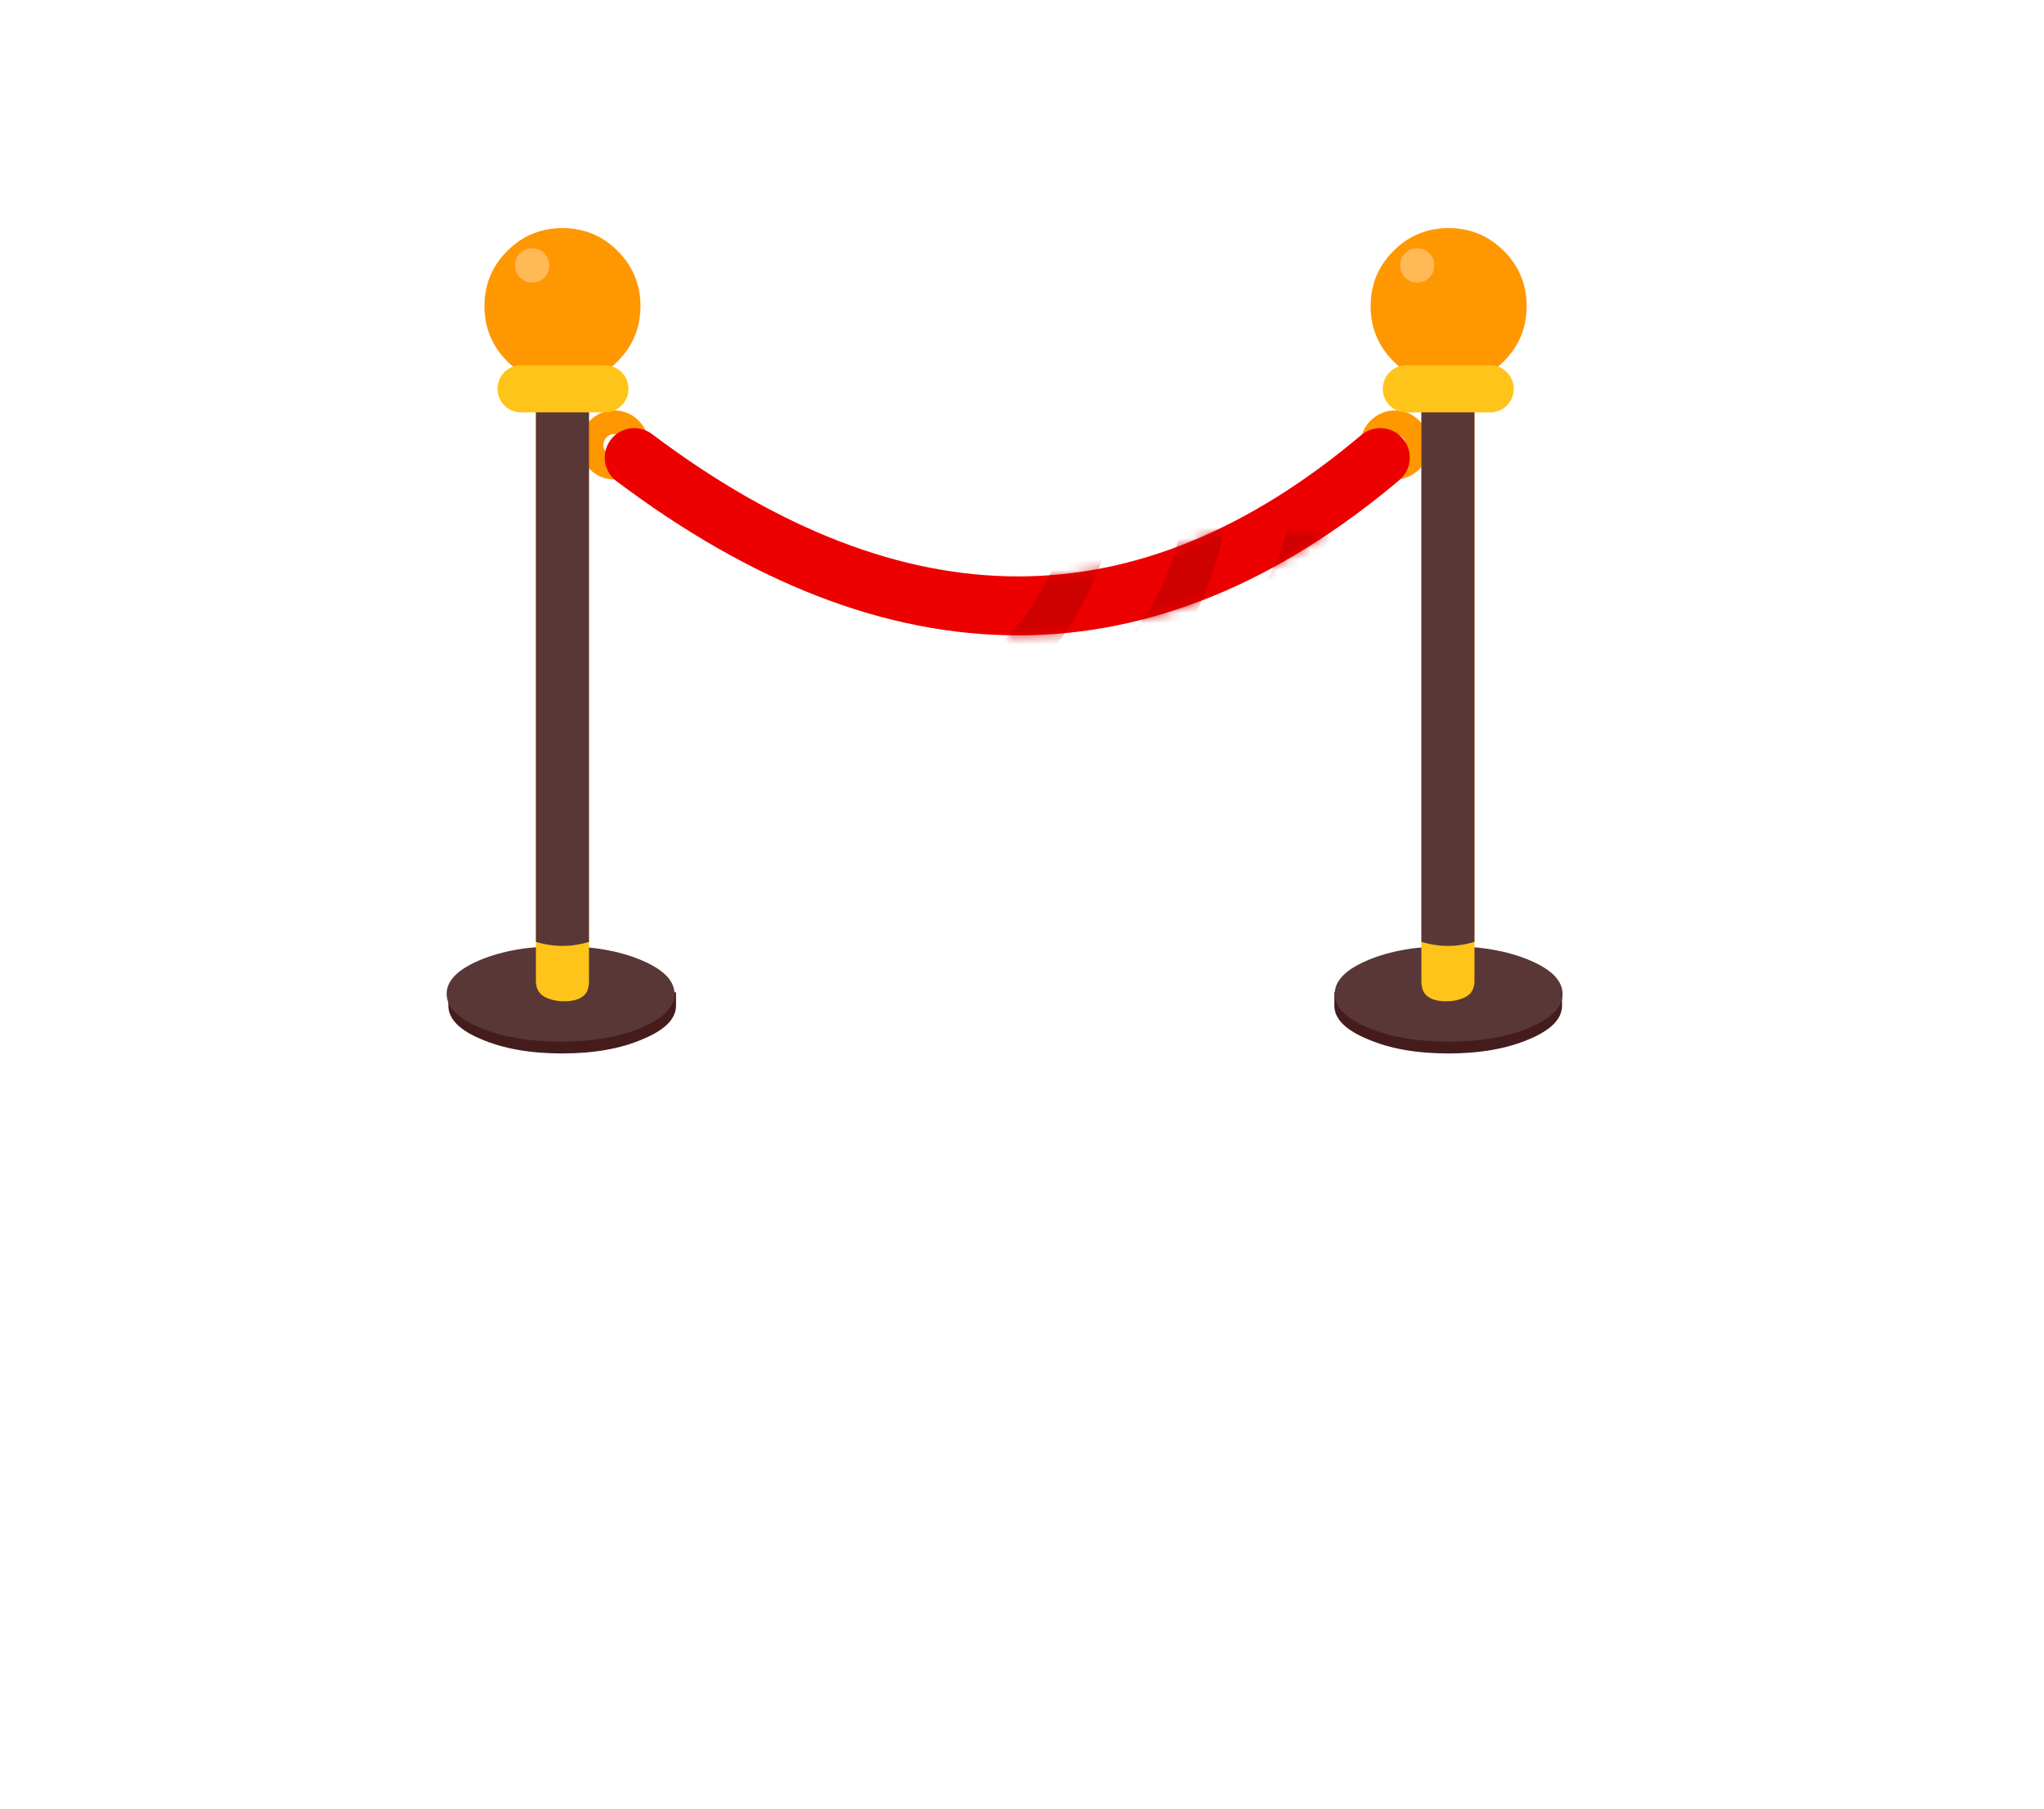 
<svg xmlns="http://www.w3.org/2000/svg" version="1.1" xmlns:xlink="http://www.w3.org/1999/xlink" preserveAspectRatio="none" x="0px" y="0px" width="130px" height="115px" viewBox="0 0 130 115">
<defs>
<filter id="Filter_1" x="-20.995%" y="-24.847%" width="141.99%" height="149.693%" color-interpolation-filters="sRGB">
<feFlood flood-color="#000000" flood-opacity="1" in="SourceGraphic" result="result1"/>

<feGaussianBlur in="SourceGraphic" stdDeviation="1.667,1.667" result="result2"/>

<feComposite in2="result2" in="result1" operator="in" result="result3"/>

<feComposite in2="result3" in="SourceGraphic" operator="over" result="result4"/>
</filter>

<g id="icon_r_box_02_26_Layer3_0_FILL">
<path fill="#FFFFFF" fill-opacity="0" stroke="none" d="
M 65 -55
L -65 -55 -65 25 65 25 65 -55 Z"/>
</g>

<g id="icon_r_box_02_26_Layer3_1_FILL">
<path fill="#FFFFFF" fill-opacity="0" stroke="none" d="
M 65.05 49.95
L 65.05 24.95 -64.95 24.95 -64.95 49.95 65.05 49.95 Z"/>
</g>

<g id="icon_r_box_02_26_Layer3_2_FILL">
<path fill="#FFFFFF" fill-opacity="0" stroke="none" d="
M 65 -52.85
L 65 -57.85 -65 -57.85 -65 -52.85 65 -52.85 Z"/>
</g>

<g id="icon_r_box_02_26_Layer3_3_FILL">
<path fill="#FFFFFF" fill-opacity="0" stroke="none" d="
M 65 54.95
L 65 49.95 -65 49.95 -65 54.95 65 54.95 Z"/>
</g>

<g id="Duplicate_Items_Folder_______0_Layer1_0_FILL">
<path fill="#FFFFFF" stroke="none" d="
M -163.7 -40.75
Q -165.85 -42.9 -168.9 -42.9 -171.95 -42.9 -174.1 -40.75 -176.25 -38.6 -176.25 -35.55 -176.25 -32.5 -174.1 -30.35 -173.741 -29.991 -173.35 -29.7 -173.873 -29.57 -174.3 -29.2 -174.855 -28.584 -174.85 -27.75 -174.855 -26.916 -174.3 -26.35 -173.684 -25.745 -172.85 -25.75
L -171.4 -25.75 -171.4 25.3
Q -174.305 25.574 -176.55 26.5 -179.486 27.731 -179.65 29.5
L -179.65 30.85
Q -179.6 32.7 -176.55 33.95 -173.4 35.3 -168.95 35.3 -164.45 35.3 -161.35 33.95 -158.3 32.7 -158.2 30.85
L -158.2 29.7
Q -158.2 29.599 -158.2 29.5 -158.367 27.731 -161.35 26.5 -163.529 25.586 -166.4 25.3
L -166.4 -21.95 -165.8 -21.95
Q -165.677 -21.205 -165.15 -20.6
L -165.1 -20.6
Q -164.347 -19.889 -163.4 -19.85 -163.295 -19.773 -163.2 -19.7 -163 -19.55 -162.8 -19.4 -124.844 8.932 -90.9 -19.35 -90.799 -19.412 -90.75 -19.5 -90.525 -19.675 -90.35 -19.9 -89.479 -19.956 -88.8 -20.6
L -88.8 -20.6
Q -88.223 -21.205 -88.1 -21.95
L -87.5 -21.95 -87.5 25.3
Q -90.371 25.586 -92.55 26.5 -95.533 27.731 -95.7 29.5 -95.7 29.599 -95.7 29.7
L -95.7 30.85
Q -95.6 32.7 -92.55 33.95 -89.45 35.3 -84.95 35.3 -80.5 35.3 -77.35 33.95 -74.3 32.7 -74.25 30.85
L -74.25 29.5
Q -74.414 27.731 -77.35 26.5 -79.595 25.574 -82.5 25.3
L -82.5 -25.75 -81.05 -25.75
Q -80.216 -25.745 -79.65 -26.35 -79.045 -26.916 -79.05 -27.75 -79.045 -28.584 -79.65 -29.2 -80.028 -29.57 -80.55 -29.7 -80.159 -29.991 -79.8 -30.35 -77.65 -32.5 -77.65 -35.55 -77.65 -38.6 -79.8 -40.75 -81.95 -42.9 -85 -42.9 -88.05 -42.9 -90.2 -40.75 -92.35 -38.6 -92.35 -35.55 -92.35 -32.5 -90.2 -30.35 -89.841 -29.991 -89.45 -29.7 -89.973 -29.57 -90.4 -29.2 -90.955 -28.584 -90.95 -27.75 -90.955 -26.916 -90.4 -26.35 -89.784 -25.745 -88.95 -25.75
L -87.5 -25.75 -87.5 -22.95 -88.1 -22.95
Q -88.218 -23.739 -88.8 -24.35
L -88.8 -24.4
Q -89.602 -25.106 -90.65 -25.1 -91.752 -25.103 -92.55 -24.4
L -92.6 -24.35
Q -93.252 -23.608 -93.3 -22.6 -93.436 -22.464 -93.6 -22.35 -125.14 3.706 -160.4 -22.6 -160.507 -22.68 -160.65 -22.75 -160.702 -23.667 -161.35 -24.35
L -161.35 -24.4
Q -162.148 -25.103 -163.25 -25.1 -164.298 -25.106 -165.1 -24.4
L -165.15 -24.35
Q -165.682 -23.739 -165.8 -22.95
L -166.4 -22.95 -166.4 -25.75 -164.95 -25.75
Q -164.116 -25.745 -163.55 -26.35 -162.945 -26.916 -162.95 -27.75 -162.945 -28.584 -163.55 -29.2 -163.928 -29.57 -164.45 -29.7 -164.059 -29.991 -163.7 -30.35 -161.55 -32.5 -161.55 -35.55 -161.55 -38.6 -163.7 -40.75
M -162.1 -23.65
L -162.05 -23.65
Q -161.908 -23.468 -161.8 -23.3 -162.037 -23.31 -162.3 -23.3 -163.097 -23.161 -163.6 -22.5 -164.096 -21.839 -164 -21.05 -164.186 -21.129 -164.4 -21.3
L -164.4 -21.35
Q -164.844 -21.815 -164.85 -22.45 -164.845 -23.132 -164.4 -23.65
L -164.4 -23.65
Q -163.885 -24.094 -163.25 -24.1 -162.57 -24.097 -162.1 -23.65
M -89.5 -23.65
Q -89.055 -23.132 -89.05 -22.45 -89.056 -21.815 -89.5 -21.35
L -89.55 -21.3
Q -89.637 -21.199 -89.75 -21.15 -89.749 -21.209 -89.75 -21.3 -89.745 -22.134 -90.35 -22.75 -90.916 -23.305 -91.75 -23.3 -91.93 -23.301 -92.1 -23.3 -91.999 -23.46 -91.85 -23.65
L -91.85 -23.65
Q -91.33 -24.097 -90.65 -24.1 -90.015 -24.094 -89.55 -23.65
L -89.5 -23.65 Z"/>
</g>

<g id="Duplicate_Items_Folder_______0_Layer0_0_MEMBER_0_FILL">
<path fill="#451C1C" stroke="none" d="
M -28.75 35.35
Q -25.675 33.935 -25.6 31.9
L -25.6 30.4 -26 30.4
Q -26.711 29.189 -28.75 28.25 -31.85 26.75 -36.35 26.75 -40.8 26.75 -43.95 28.25 -45.957 29.189 -46.7 30.4
L -47.05 30.4 -47.05 31.9
Q -46.976 33.935 -43.95 35.35 -40.8 36.85 -36.35 36.85 -31.85 36.85 -28.75 35.35 Z"/>
</g>

<g id="Duplicate_Items_Folder_______0_Layer0_0_MEMBER_1_FILL">
<path fill="#593737" stroke="none" d="
M -25.05 30.6
Q -25.05 28.4 -28.35 26.85 -31.65 25.3 -36.35 25.3 -41.05 25.3 -44.35 26.85 -47.65 28.4 -47.65 30.6 -47.65 32.8 -44.35 34.35 -41.05 35.9 -36.35 35.9 -31.65 35.9 -28.35 34.35 -25.05 32.8 -25.05 30.6 Z"/>
</g>

<g id="Duplicate_Items_Folder_______0_Layer0_0_MEMBER_2_FILL">
<path fill="#FFC419" stroke="none" d="
M -38.05 -33.55
Q -38.8 -32.85 -38.8 -31.8
L -38.8 28.05
Q -38.796 29.105 -37.95 29.55 -37.061 29.984 -36 29.95 -34.939 29.916 -34.4 29.5 -33.804 29.095 -33.8 28.05
L -33.8 -31.8
Q -33.8 -32.85 -34.5 -33.55 -35.25 -34.3 -36.3 -34.3 -37.35 -34.3 -38.05 -33.55 Z"/>
</g>

<g id="Duplicate_Items_Folder_______0_Layer0_0_MEMBER_4_FILL">
<path fill="#593737" stroke="none" d="
M -38.05 -33.55
Q -38.8 -32.85 -38.8 -31.8
L -38.8 24.35
Q -36.3 25.118 -33.8 24.35
L -33.8 -31.8
Q -33.8 -32.85 -34.5 -33.55 -35.25 -34.3 -36.3 -34.3 -37.35 -34.3 -38.05 -33.55 Z"/>
</g>

<g id="Duplicate_Items_Folder_______0_Layer0_0_MEMBER_5_FILL">
<path fill="#FF9700" stroke="none" d="
M -41.5 -32.9
Q -43.65 -30.75 -43.65 -27.7 -43.65 -24.65 -41.5 -22.5 -39.35 -20.35 -36.3 -20.35 -33.25 -20.35 -31.1 -22.5 -28.95 -24.65 -28.95 -27.7 -28.95 -30.75 -31.1 -32.9 -33.25 -35.05 -36.3 -35.05 -39.35 -35.05 -41.5 -32.9 Z"/>
</g>

<g id="Duplicate_Items_Folder_______0_Layer0_0_MEMBER_7_FILL">
<path fill="#FFB956" stroke="none" d="
M -41.5 -32.9
Q -43.65 -30.75 -43.65 -27.7 -43.65 -24.65 -41.5 -22.5 -39.35 -20.35 -36.3 -20.35 -33.25 -20.35 -31.1 -22.5 -28.95 -24.65 -28.95 -27.7 -28.95 -30.75 -31.1 -32.9 -33.25 -35.05 -36.3 -35.05 -39.35 -35.05 -41.5 -32.9 Z"/>
</g>

<g id="Duplicate_Items_Folder_______0_Layer0_1_MEMBER_0_FILL">
<path fill="#451C1C" stroke="none" d="
M -28.75 35.35
Q -25.675 33.935 -25.6 31.9
L -25.6 30.4 -26 30.4
Q -26.711 29.189 -28.75 28.25 -31.85 26.75 -36.35 26.75 -40.8 26.75 -43.95 28.25 -45.957 29.189 -46.7 30.4
L -47.05 30.4 -47.05 31.9
Q -46.976 33.935 -43.95 35.35 -40.8 36.85 -36.35 36.85 -31.85 36.85 -28.75 35.35 Z"/>
</g>

<g id="Duplicate_Items_Folder_______0_Layer0_1_MEMBER_1_FILL">
<path fill="#593737" stroke="none" d="
M -25.05 30.6
Q -25.05 28.4 -28.35 26.85 -31.65 25.3 -36.35 25.3 -41.05 25.3 -44.35 26.85 -47.65 28.4 -47.65 30.6 -47.65 32.8 -44.35 34.35 -41.05 35.9 -36.35 35.9 -31.65 35.9 -28.35 34.35 -25.05 32.8 -25.05 30.6 Z"/>
</g>

<g id="Duplicate_Items_Folder_______0_Layer0_1_MEMBER_2_FILL">
<path fill="#FFC419" stroke="none" d="
M -38.05 -33.55
Q -38.8 -32.85 -38.8 -31.8
L -38.8 28.05
Q -38.796 29.105 -37.95 29.55 -37.061 29.984 -36 29.95 -34.939 29.916 -34.4 29.5 -33.804 29.095 -33.8 28.05
L -33.8 -31.8
Q -33.8 -32.85 -34.5 -33.55 -35.25 -34.3 -36.3 -34.3 -37.35 -34.3 -38.05 -33.55 Z"/>
</g>

<g id="Duplicate_Items_Folder_______0_Layer0_1_MEMBER_4_FILL">
<path fill="#593737" stroke="none" d="
M -38.05 -33.55
Q -38.8 -32.85 -38.8 -31.8
L -38.8 24.35
Q -36.3 25.118 -33.8 24.35
L -33.8 -31.8
Q -33.8 -32.85 -34.5 -33.55 -35.25 -34.3 -36.3 -34.3 -37.35 -34.3 -38.05 -33.55 Z"/>
</g>

<g id="Duplicate_Items_Folder_______0_Layer0_1_MEMBER_5_FILL">
<path fill="#FF9700" stroke="none" d="
M -41.5 -32.9
Q -43.65 -30.75 -43.65 -27.7 -43.65 -24.65 -41.5 -22.5 -39.35 -20.35 -36.3 -20.35 -33.25 -20.35 -31.1 -22.5 -28.95 -24.65 -28.95 -27.7 -28.95 -30.75 -31.1 -32.9 -33.25 -35.05 -36.3 -35.05 -39.35 -35.05 -41.5 -32.9 Z"/>
</g>

<g id="Duplicate_Items_Folder_______0_Layer0_1_MEMBER_7_FILL">
<path fill="#FFB956" stroke="none" d="
M -41.5 -32.9
Q -43.65 -30.75 -43.65 -27.7 -43.65 -24.65 -41.5 -22.5 -39.35 -20.35 -36.3 -20.35 -33.25 -20.35 -31.1 -22.5 -28.95 -24.65 -28.95 -27.7 -28.95 -30.75 -31.1 -32.9 -33.25 -35.05 -36.3 -35.05 -39.35 -35.05 -41.5 -32.9 Z"/>
</g>

<g id="Mask_Duplicate_Items_Folder_Symbol_4_0_2_MASK_0_FILL">
<path fill="#FFFFFF" stroke="none" d="
M -141.55 -20.95
Q -141.376 -19.926 -140.55 -19.3 -101.748 9.884 -67.2 -19.4 -66.388 -20.071 -66.3 -21.1 -66.221 -22.118 -66.9 -22.9 -67.571 -23.702 -68.6 -23.8 -69.628 -23.878 -70.45 -23.2 -102.053 3.416 -137.55 -23.3 -138.382 -23.922 -139.4 -23.8 -140.424 -23.629 -141.05 -22.8 -141.672 -21.971 -141.55 -20.95 Z"/>
</g>

<g id="Duplicate_Items_Folder_Symbol_4_0_Layer2_0_FILL">
<path fill="#EC0000" stroke="none" d="
M -141.55 -20.95
Q -141.376 -19.926 -140.55 -19.3 -101.748 9.884 -67.2 -19.4 -66.388 -20.071 -66.3 -21.1 -66.221 -22.118 -66.9 -22.9 -67.571 -23.702 -68.6 -23.8 -69.628 -23.878 -70.45 -23.2 -102.053 3.416 -137.55 -23.3 -138.382 -23.922 -139.4 -23.8 -140.424 -23.629 -141.05 -22.8 -141.672 -21.971 -141.55 -20.95 Z"/>
</g>

<path id="Duplicate_Items_Folder_______0_Layer1_0_1_STROKES" stroke="#FFFFFF" stroke-width="8" stroke-linejoin="round" stroke-linecap="round" fill="none" d="
M -31.914 30.155
Q -34.704 31.37 -38.754 31.37 -42.759 31.37 -45.594 30.155 -48.339 29.03 -48.384 27.365
L -48.384 26.15
Q -48.236 24.558 -45.594 23.45 -43.574 22.616 -40.959 22.37
L -40.959 -23.575 -42.264 -23.575
Q -43.015 -23.57 -43.546 -24.092 -44.069 -24.624 -44.064 -25.375 -44.069 -26.125 -43.546 -26.657 -43.184 -27.013 -42.714 -27.13 -43.066 -27.392 -43.389 -27.715 -45.324 -29.65 -45.324 -32.395 -45.324 -35.14 -43.389 -37.075 -41.454 -39.01 -38.709 -39.01 -35.964 -39.01 -34.029 -37.075 -32.094 -35.14 -32.094 -32.395 -32.094 -29.65 -34.029 -27.715 -34.352 -27.392 -34.704 -27.13 -34.234 -27.013 -33.872 -26.657 -33.349 -26.125 -33.354 -25.375 -33.349 -24.624 -33.872 -24.092 -34.404 -23.57 -35.154 -23.575
L -36.459 -23.575 -36.459 -21.055 -35.919 -21.055
Q -35.813 -21.765 -35.311 -22.315
L -35.289 -22.337
Q -34.567 -22.996 -33.624 -22.99 -32.632 -22.992 -31.914 -22.337
L -31.892 -22.315
Q -31.331 -21.7 -31.262 -20.875 -31.156 -20.812 -31.059 -20.74 0.675 2.935 29.083 -20.492 29.208 -20.618 29.331 -20.74 29.374 -21.647 29.983 -22.315
L 30.006 -22.337
Q 30.724 -22.992 31.716 -22.99 32.659 -22.996 33.381 -22.337
L 33.403 -22.315
Q 33.904 -21.765 34.011 -21.055
L 34.551 -21.055 34.551 -23.575 33.246 -23.575
Q 32.495 -23.57 31.963 -24.092 31.441 -24.624 31.446 -25.375 31.441 -26.125 31.963 -26.657 32.325 -27.013 32.796 -27.13 32.443 -27.392 32.121 -27.715 30.186 -29.65 30.186 -32.395 30.186 -35.14 32.121 -37.075 34.056 -39.01 36.801 -39.01 39.546 -39.01 41.48 -37.075 43.415 -35.14 43.415 -32.395 43.415 -29.65 41.48 -27.715 41.158 -27.392 40.805 -27.13 41.276 -27.013 41.638 -26.657 42.16 -26.125 42.155 -25.375 42.16 -24.624 41.638 -24.092 41.106 -23.57 40.355 -23.575
L 39.051 -23.575 39.051 22.37
Q 41.665 22.616 43.685 23.45 46.327 24.558 46.475 26.15
L 46.475 27.365
Q 46.43 29.03 43.685 30.155 40.85 31.37 36.846 31.37 32.796 31.37 30.006 30.155 27.261 29.03 27.171 27.365
L 27.171 26.33
Q 27.171 26.239 27.171 26.15 27.321 24.558 30.006 23.45 31.967 22.627 34.551 22.392
L 34.551 -20.155 34.011 -20.155
Q 33.899 -19.484 33.403 -18.94
L 33.381 -18.917
Q 32.77 -18.36 32.008 -18.287 31.828 -18.107 31.648 -17.927 31.581 -17.87 31.513 -17.815 0.941 7.638 -33.219 -17.86 -33.399 -17.995 -33.579 -18.13 -33.664 -18.195 -33.737 -18.265 -34.612 -18.3 -35.289 -18.917
L -35.311 -18.94
Q -35.808 -19.484 -35.919 -20.155
L -36.459 -20.155 -36.459 22.392
Q -33.875 22.627 -31.914 23.45 -29.23 24.558 -29.079 26.15 -29.079 26.239 -29.079 26.33
L -29.079 27.365
Q -29.169 29.03 -31.914 30.155 Z
M -32.747 -21.347
Q -33.486 -21.244 -33.939 -20.65 -34.385 -20.055 -34.276 -19.322 -34.467 -19.416 -34.636 -19.57
L -34.659 -19.592
Q -35.059 -20.033 -35.064 -20.605 -35.06 -21.219 -34.659 -21.662
L -34.636 -21.685
Q -34.195 -22.084 -33.624 -22.09 -33.012 -22.088 -32.567 -21.685
L -32.544 -21.662
Q -32.416 -21.521 -32.319 -21.37 -32.532 -21.379 -32.747 -21.347 Z
M 32.526 -19.57
Q 32.53 -20.32 32.008 -20.852 31.476 -21.375 30.726 -21.37 30.564 -21.371 30.411 -21.347 30.501 -21.514 30.636 -21.662
L 30.658 -21.685
Q 31.104 -22.088 31.716 -22.09 32.287 -22.084 32.728 -21.685
L 32.751 -21.662
Q 33.151 -21.219 33.156 -20.605 33.15 -20.033 32.751 -19.592
L 32.728 -19.57
Q 32.628 -19.479 32.526 -19.412 32.526 -19.488 32.526 -19.57 Z"/>

<path id="Duplicate_Items_Folder_______0_Layer0_0_MEMBER_3_1_STROKES" stroke="#FF9700" stroke-width="2" stroke-linejoin="round" stroke-linecap="round" fill="none" d="
M -38.98 -20.577
L -36.064 -20.577
Q -36.064 -21.387 -35.497 -21.954 -34.931 -22.521 -34.161 -22.521 -33.351 -22.521 -32.784 -21.954 -32.217 -21.387 -32.217 -20.577 -32.217 -19.808 -32.784 -19.241 -33.351 -18.674 -34.161 -18.674 -34.931 -18.674 -35.497 -19.241 -36.064 -19.808 -36.064 -20.577"/>

<path id="Duplicate_Items_Folder_______0_Layer0_0_MEMBER_6_1_STROKES" stroke="#FFC419" stroke-width="4" stroke-linejoin="round" stroke-linecap="round" fill="none" d="
M -42.077 -25.353
L -34.967 -25.353"/>

<path id="Duplicate_Items_Folder_______0_Layer0_1_MEMBER_3_1_STROKES" stroke="#FF9700" stroke-width="2" stroke-linejoin="round" stroke-linecap="round" fill="none" d="
M 36.83 -20.577
L 33.914 -20.577
Q 33.914 -21.387 33.347 -21.954 32.781 -22.521 32.011 -22.521 31.201 -22.521 30.634 -21.954 30.067 -21.387 30.067 -20.577 30.067 -19.808 30.634 -19.241 31.201 -18.674 32.011 -18.674 32.781 -18.674 33.347 -19.241 33.914 -19.808 33.914 -20.577"/>

<path id="Duplicate_Items_Folder_______0_Layer0_1_MEMBER_6_1_STROKES" stroke="#FFC419" stroke-width="4" stroke-linejoin="round" stroke-linecap="round" fill="none" d="
M 40.077 -25.353
L 32.967 -25.353"/>

<path id="Duplicate_Items_Folder_______0_Layer0_2_1_STROKES" stroke="#EC0000" stroke-width="5" stroke-linejoin="round" stroke-linecap="round" fill="none" d="
M -32.512 -19.58
Q 0.923 5.564 30.724 -19.58"/>

<path id="Duplicate_Items_Folder_Symbol_4_0_Layer1_0_1_STROKES" stroke="#CE0000" stroke-width="4" stroke-linejoin="round" stroke-linecap="round" fill="none" d="
M -41.8 -2.5
Q -28.342 -3.644 -21.2 -18.05"/>

<path id="Duplicate_Items_Folder_Symbol_4_0_Layer1_1_1_STROKES" stroke="#CE0000" stroke-width="4" stroke-linejoin="round" stroke-linecap="round" fill="none" d="
M -32.05 4.55
Q -18.6 3.4 -11.45 -11"/>

<path id="Duplicate_Items_Folder_Symbol_4_0_Layer1_2_1_STROKES" stroke="#CE0000" stroke-width="4" stroke-linejoin="round" stroke-linecap="round" fill="none" d="
M -18.885 12.414
Q -5.804 9.055 -1.148 -6.336"/>

<path id="Duplicate_Items_Folder_Symbol_4_0_Layer1_3_1_STROKES" stroke="#CE0000" stroke-width="4" stroke-linejoin="round" stroke-linecap="round" fill="none" d="
M -7.423 16.753
Q 5.281 12.165 8.451 -3.599"/>

<path id="Duplicate_Items_Folder_Symbol_4_0_Layer1_4_1_STROKES" stroke="#CE0000" stroke-width="4" stroke-linejoin="round" stroke-linecap="round" fill="none" d="
M 23.475 9.186
Q 32.182 -1.138 27.047 -16.375"/>

<path id="Duplicate_Items_Folder_Symbol_4_0_Layer1_5_1_STROKES" stroke="#CE0000" stroke-width="4" stroke-linejoin="round" stroke-linecap="round" fill="none" d="
M 5.589 16.779
Q 17.693 10.787 19.064 -5.234"/>
</defs>

<g transform="matrix( 1, 0, 0, 1, 65,60) ">
<g transform="matrix( 1, 0, 0, 1, 0,0) ">
<use xlink:href="#icon_r_box_02_26_Layer3_0_FILL"/>
</g>

<g transform="matrix( 1, 0, 0, 1, -0.05,0.05) ">
<use xlink:href="#icon_r_box_02_26_Layer3_1_FILL"/>
</g>

<g transform="matrix( 1, 0, 0, 1, 0,-2.15) ">
<use xlink:href="#icon_r_box_02_26_Layer3_2_FILL"/>
</g>

<g transform="matrix( 1, 0, 0, 1, 0,0.05) ">
<use xlink:href="#icon_r_box_02_26_Layer3_3_FILL"/>
</g>

<g filter="url(#Filter_1)" transform="matrix( 1, 0, 0, 1, -65,-60) ">
<g transform="matrix( 0.75, 0, 0, 0.75, 64.7,43.75) ">
<g transform="matrix( 0.9, 0, 0, 0.9, 113.3,-0.4) ">
<use xlink:href="#Duplicate_Items_Folder_______0_Layer1_0_FILL"/>

<use xlink:href="#Duplicate_Items_Folder_______0_Layer1_0_1_STROKES" transform="matrix( 1.111, 0, 0, 1.111, -125.85,0.4) "/>
</g>

<g transform="matrix( 0.9, 0, 0, 0.804, -5.9,1.35) ">
<use xlink:href="#Duplicate_Items_Folder_______0_Layer0_0_MEMBER_0_FILL"/>
</g>

<g transform="matrix( 0.855, 0, 0, 0.764, -7.65,2.55) ">
<use xlink:href="#Duplicate_Items_Folder_______0_Layer0_0_MEMBER_1_FILL"/>
</g>

<g transform="matrix( 0.9, 0, 0, 0.9, -5.9,-0.4) ">
<use xlink:href="#Duplicate_Items_Folder_______0_Layer0_0_MEMBER_2_FILL"/>
</g>

<g transform="matrix( 0.81, 0, 0, 0.81, -9.5,-2.8) ">
<use xlink:href="#Duplicate_Items_Folder_______0_Layer0_0_MEMBER_3_1_STROKES" transform="matrix( 1.235, 0, 0, 1.235, 11.7,3.45) "/>
</g>

<g transform="matrix( 0.9, 0, 0, 0.9, -5.9,-0.4) ">
<use xlink:href="#Duplicate_Items_Folder_______0_Layer0_0_MEMBER_4_FILL"/>
</g>

<g transform="matrix( 0.9, 0, 0, 0.9, -5.9,-7.45) ">
<use xlink:href="#Duplicate_Items_Folder_______0_Layer0_0_MEMBER_5_FILL"/>
</g>

<g transform="matrix( 0.9, 0, 0, 0.9, -5,-2.45) ">
<use xlink:href="#Duplicate_Items_Folder_______0_Layer0_0_MEMBER_6_1_STROKES" transform="matrix( 1.111, 0, 0, 1.111, 5.55,2.7) "/>
</g>

<g transform="matrix( 0.198, 0, 0, 0.198, -33.95,-30.35) ">
<use xlink:href="#Duplicate_Items_Folder_______0_Layer0_0_MEMBER_7_FILL"/>
</g>

<g transform="matrix( -0.9, 0, 0, 0.804, 3.85,1.35) ">
<use xlink:href="#Duplicate_Items_Folder_______0_Layer0_1_MEMBER_0_FILL"/>
</g>

<g transform="matrix( -0.855, 0, 0, 0.764, 5.5,2.55) ">
<use xlink:href="#Duplicate_Items_Folder_______0_Layer0_1_MEMBER_1_FILL"/>
</g>

<g transform="matrix( -0.9, 0, 0, 0.9, 3.85,-0.4) ">
<use xlink:href="#Duplicate_Items_Folder_______0_Layer0_1_MEMBER_2_FILL"/>
</g>

<g transform="matrix( -0.81, 0, 0, 0.81, 7.35,-2.8) ">
<use xlink:href="#Duplicate_Items_Folder_______0_Layer0_1_MEMBER_3_1_STROKES" transform="matrix( -1.235, 0, 0, 1.235, 9.05,3.45) "/>
</g>

<g transform="matrix( -0.9, 0, 0, 0.9, 3.85,-0.4) ">
<use xlink:href="#Duplicate_Items_Folder_______0_Layer0_1_MEMBER_4_FILL"/>
</g>

<g transform="matrix( 0.9, 0, 0, 0.9, 69.25,-7.45) ">
<use xlink:href="#Duplicate_Items_Folder_______0_Layer0_1_MEMBER_5_FILL"/>
</g>

<g transform="matrix( -0.9, 0, 0, 0.9, 3,-2.45) ">
<use xlink:href="#Duplicate_Items_Folder_______0_Layer0_1_MEMBER_6_1_STROKES" transform="matrix( -1.111, 0, 0, 1.111, 3.3,2.7) "/>
</g>

<g transform="matrix( 0.198, 0, 0, 0.198, 41.1,-30.35) ">
<use xlink:href="#Duplicate_Items_Folder_______0_Layer0_1_MEMBER_7_FILL"/>
</g>

<g transform="matrix( 0.962, 0, 0, 0.9, 2.4,3.1) ">
<use xlink:href="#Duplicate_Items_Folder_______0_Layer0_2_1_STROKES" transform="matrix( 1.04, 0, 0, 1.111, -2.45,-3.4) "/>
</g>

<g transform="matrix( 0.9, 0, 0, 0.9, -0.8,-13.15) ">
<mask id="Mask_Mask_1">
<g transform="matrix( 1, 0, 0, 1, 103.9,14.25) ">
<use xlink:href="#Mask_Duplicate_Items_Folder_Symbol_4_0_2_MASK_0_FILL"/>
</g>
</mask>

<g mask="url(#Mask_Mask_1)">
<g transform="matrix( 1, 0, 0, 1, 103.9,14.25) ">
<use xlink:href="#Duplicate_Items_Folder_Symbol_4_0_Layer2_0_FILL"/>
</g>
</g>

<g mask="url(#Mask_Mask_1)">
<g transform="matrix( 1, 0, 0, 1, 4.15,1.7) ">
<use xlink:href="#Duplicate_Items_Folder_Symbol_4_0_Layer1_0_1_STROKES"/>
</g>

<g transform="matrix( 1, 0, 0, 1, 1,2.25) ">
<use xlink:href="#Duplicate_Items_Folder_Symbol_4_0_Layer1_1_1_STROKES"/>
</g>

<g transform="matrix( 0.986, -0.166, 0.166, 0.986, 22.75,7.95) ">
<use xlink:href="#Duplicate_Items_Folder_Symbol_4_0_Layer1_2_1_STROKES" transform="matrix( 0.986, 0.166, -0.166, 0.986, -21.1,-11.6) "/>
</g>

<g transform="matrix( 0.966, -0.259, 0.259, 0.966, 33.6,8.35) ">
<use xlink:href="#Duplicate_Items_Folder_Symbol_4_0_Layer1_3_1_STROKES" transform="matrix( 0.966, 0.259, -0.259, 0.966, -30.25,-16.75) "/>
</g>

<g transform="matrix( 0.707, -0.707, 0.707, 0.707, 54.8,-18.6) ">
<use xlink:href="#Duplicate_Items_Folder_Symbol_4_0_Layer1_4_1_STROKES" transform="matrix( 0.707, 0.707, -0.707, 0.707, -51.9,-25.55) "/>
</g>

<g transform="matrix( 0.931, -0.366, 0.366, 0.931, 45.4,3.8) ">
<use xlink:href="#Duplicate_Items_Folder_Symbol_4_0_Layer1_5_1_STROKES" transform="matrix( 0.931, 0.366, -0.366, 0.931, -40.85,-20.15) "/>
</g>
</g>
</g>
</g>
</g>
</g>
</svg>
